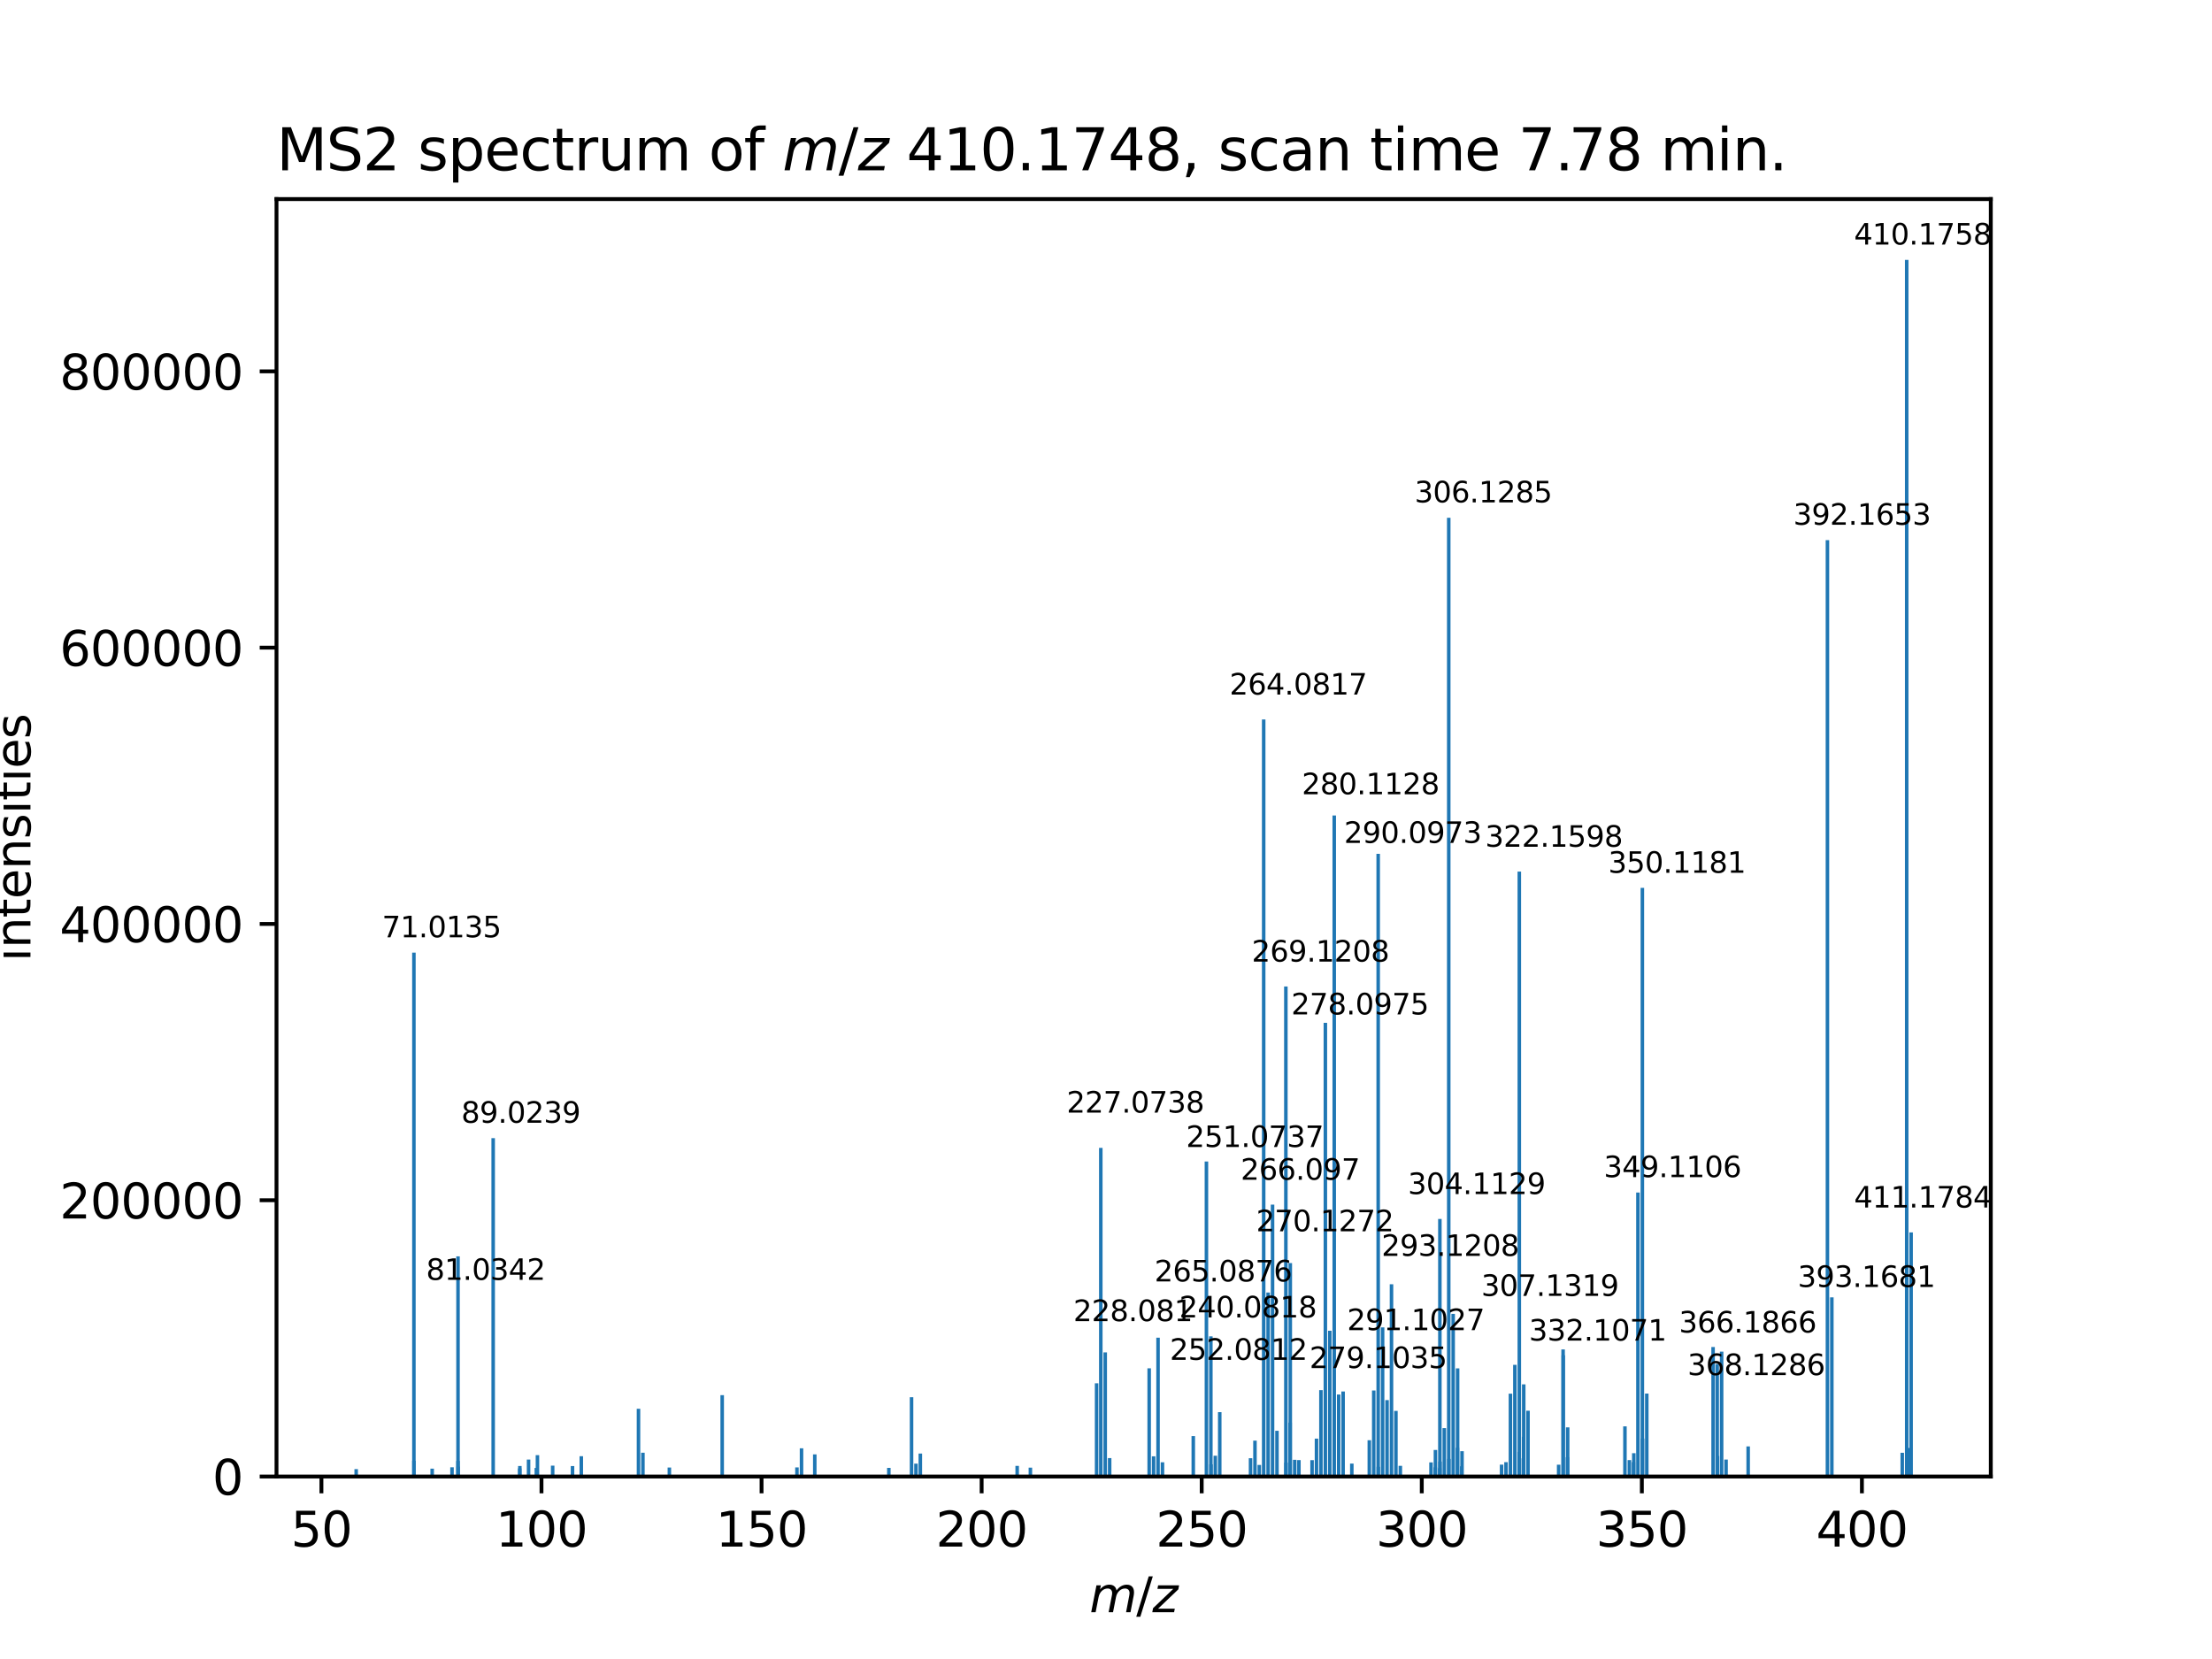 <?xml version="1.0" encoding="utf-8" standalone="no"?>
<!DOCTYPE svg PUBLIC "-//W3C//DTD SVG 1.1//EN"
  "http://www.w3.org/Graphics/SVG/1.1/DTD/svg11.dtd">
<svg xmlns:xlink="http://www.w3.org/1999/xlink" width="460.8pt" height="345.6pt" viewBox="0 0 460.8 345.6" xmlns="http://www.w3.org/2000/svg" version="1.1">
 <defs>
  <style type="text/css">*{stroke-linejoin: round; stroke-linecap: butt}</style>
 </defs>
 <g id="figure_1">
  <g id="patch_1">
   <path d="M 0 345.6 
L 460.8 345.6 
L 460.8 0 
L 0 0 
z
" style="fill: #ffffff"/>
  </g>
  <g id="axes_1">
   <g id="patch_2">
    <path d="M 57.6 307.584 
L 414.72 307.584 
L 414.72 41.472 
L 57.6 41.472 
z
" style="fill: #ffffff"/>
   </g>
   <g id="patch_3">
    <path d="M 73.833 307.584 
L 74.566 307.584 
L 74.566 306.04 
L 73.833 306.04 
z
" clip-path="url(#pa649a10c88)" style="fill: #1f77b4"/>
   </g>
   <g id="patch_4">
    <path d="M 85.858 307.584 
L 86.591 307.584 
L 86.591 198.455 
L 85.858 198.455 
z
" clip-path="url(#pa649a10c88)" style="fill: #1f77b4"/>
   </g>
   <g id="patch_5">
    <path d="M 85.861 307.584 
L 86.595 307.584 
L 86.595 304.307 
L 85.861 304.307 
z
" clip-path="url(#pa649a10c88)" style="fill: #1f77b4"/>
   </g>
   <g id="patch_6">
    <path d="M 89.664 307.584 
L 90.398 307.584 
L 90.398 305.952 
L 89.664 305.952 
z
" clip-path="url(#pa649a10c88)" style="fill: #1f77b4"/>
   </g>
   <g id="patch_7">
    <path d="M 93.796 307.584 
L 94.53 307.584 
L 94.53 305.659 
L 93.796 305.659 
z
" clip-path="url(#pa649a10c88)" style="fill: #1f77b4"/>
   </g>
   <g id="patch_8">
    <path d="M 95.042 307.584 
L 95.775 307.584 
L 95.775 304.355 
L 95.042 304.355 
z
" clip-path="url(#pa649a10c88)" style="fill: #1f77b4"/>
   </g>
   <g id="patch_9">
    <path d="M 95.046 307.584 
L 95.779 307.584 
L 95.779 261.723 
L 95.046 261.723 
z
" clip-path="url(#pa649a10c88)" style="fill: #1f77b4"/>
   </g>
   <g id="patch_10">
    <path d="M 95.079 307.584 
L 95.812 307.584 
L 95.812 305.532 
L 95.079 305.532 
z
" clip-path="url(#pa649a10c88)" style="fill: #1f77b4"/>
   </g>
   <g id="patch_11">
    <path d="M 102.371 307.584 
L 103.105 307.584 
L 103.105 237.095 
L 102.371 237.095 
z
" clip-path="url(#pa649a10c88)" style="fill: #1f77b4"/>
   </g>
   <g id="patch_12">
    <path d="M 107.896 307.584 
L 108.63 307.584 
L 108.63 305.896 
L 107.896 305.896 
z
" clip-path="url(#pa649a10c88)" style="fill: #1f77b4"/>
   </g>
   <g id="patch_13">
    <path d="M 107.93 307.584 
L 108.663 307.584 
L 108.663 305.388 
L 107.93 305.388 
z
" clip-path="url(#pa649a10c88)" style="fill: #1f77b4"/>
   </g>
   <g id="patch_14">
    <path d="M 109.745 307.584 
L 110.478 307.584 
L 110.478 304.059 
L 109.745 304.059 
z
" clip-path="url(#pa649a10c88)" style="fill: #1f77b4"/>
   </g>
   <g id="patch_15">
    <path d="M 111.359 307.584 
L 112.093 307.584 
L 112.093 305.798 
L 111.359 305.798 
z
" clip-path="url(#pa649a10c88)" style="fill: #1f77b4"/>
   </g>
   <g id="patch_16">
    <path d="M 111.593 307.584 
L 112.326 307.584 
L 112.326 303.132 
L 111.593 303.132 
z
" clip-path="url(#pa649a10c88)" style="fill: #1f77b4"/>
   </g>
   <g id="patch_17">
    <path d="M 114.766 307.584 
L 115.5 307.584 
L 115.5 305.325 
L 114.766 305.325 
z
" clip-path="url(#pa649a10c88)" style="fill: #1f77b4"/>
   </g>
   <g id="patch_18">
    <path d="M 118.899 307.584 
L 119.632 307.584 
L 119.632 305.4 
L 118.899 305.4 
z
" clip-path="url(#pa649a10c88)" style="fill: #1f77b4"/>
   </g>
   <g id="patch_19">
    <path d="M 120.728 307.584 
L 121.462 307.584 
L 121.462 303.36 
L 120.728 303.36 
z
" clip-path="url(#pa649a10c88)" style="fill: #1f77b4"/>
   </g>
   <g id="patch_20">
    <path d="M 132.644 307.584 
L 133.377 307.584 
L 133.377 293.478 
L 132.644 293.478 
z
" clip-path="url(#pa649a10c88)" style="fill: #1f77b4"/>
   </g>
   <g id="patch_21">
    <path d="M 133.564 307.584 
L 134.298 307.584 
L 134.298 302.625 
L 133.564 302.625 
z
" clip-path="url(#pa649a10c88)" style="fill: #1f77b4"/>
   </g>
   <g id="patch_22">
    <path d="M 139.076 307.584 
L 139.809 307.584 
L 139.809 305.719 
L 139.076 305.719 
z
" clip-path="url(#pa649a10c88)" style="fill: #1f77b4"/>
   </g>
   <g id="patch_23">
    <path d="M 150.078 307.584 
L 150.812 307.584 
L 150.812 290.641 
L 150.078 290.641 
z
" clip-path="url(#pa649a10c88)" style="fill: #1f77b4"/>
   </g>
   <g id="patch_24">
    <path d="M 165.653 307.584 
L 166.386 307.584 
L 166.386 305.689 
L 165.653 305.689 
z
" clip-path="url(#pa649a10c88)" style="fill: #1f77b4"/>
   </g>
   <g id="patch_25">
    <path d="M 166.606 307.584 
L 167.339 307.584 
L 167.339 301.707 
L 166.606 301.707 
z
" clip-path="url(#pa649a10c88)" style="fill: #1f77b4"/>
   </g>
   <g id="patch_26">
    <path d="M 169.367 307.584 
L 170.1 307.584 
L 170.1 302.974 
L 169.367 302.974 
z
" clip-path="url(#pa649a10c88)" style="fill: #1f77b4"/>
   </g>
   <g id="patch_27">
    <path d="M 184.795 307.584 
L 185.528 307.584 
L 185.528 305.785 
L 184.795 305.785 
z
" clip-path="url(#pa649a10c88)" style="fill: #1f77b4"/>
   </g>
   <g id="patch_28">
    <path d="M 189.524 307.584 
L 190.258 307.584 
L 190.258 291.061 
L 189.524 291.061 
z
" clip-path="url(#pa649a10c88)" style="fill: #1f77b4"/>
   </g>
   <g id="patch_29">
    <path d="M 190.444 307.584 
L 191.177 307.584 
L 191.177 304.898 
L 190.444 304.898 
z
" clip-path="url(#pa649a10c88)" style="fill: #1f77b4"/>
   </g>
   <g id="patch_30">
    <path d="M 191.354 307.584 
L 192.088 307.584 
L 192.088 302.795 
L 191.354 302.795 
z
" clip-path="url(#pa649a10c88)" style="fill: #1f77b4"/>
   </g>
   <g id="patch_31">
    <path d="M 211.529 307.584 
L 212.262 307.584 
L 212.262 305.368 
L 211.529 305.368 
z
" clip-path="url(#pa649a10c88)" style="fill: #1f77b4"/>
   </g>
   <g id="patch_32">
    <path d="M 214.283 307.584 
L 215.016 307.584 
L 215.016 305.732 
L 214.283 305.732 
z
" clip-path="url(#pa649a10c88)" style="fill: #1f77b4"/>
   </g>
   <g id="patch_33">
    <path d="M 228.076 307.584 
L 228.81 307.584 
L 228.81 288.163 
L 228.076 288.163 
z
" clip-path="url(#pa649a10c88)" style="fill: #1f77b4"/>
   </g>
   <g id="patch_34">
    <path d="M 228.949 307.584 
L 229.682 307.584 
L 229.682 239.119 
L 228.949 239.119 
z
" clip-path="url(#pa649a10c88)" style="fill: #1f77b4"/>
   </g>
   <g id="patch_35">
    <path d="M 229.872 307.584 
L 230.606 307.584 
L 230.606 281.726 
L 229.872 281.726 
z
" clip-path="url(#pa649a10c88)" style="fill: #1f77b4"/>
   </g>
   <g id="patch_36">
    <path d="M 230.793 307.584 
L 231.527 307.584 
L 231.527 303.748 
L 230.793 303.748 
z
" clip-path="url(#pa649a10c88)" style="fill: #1f77b4"/>
   </g>
   <g id="patch_37">
    <path d="M 239.028 307.584 
L 239.761 307.584 
L 239.761 285.049 
L 239.028 285.049 
z
" clip-path="url(#pa649a10c88)" style="fill: #1f77b4"/>
   </g>
   <g id="patch_38">
    <path d="M 239.95 307.584 
L 240.683 307.584 
L 240.683 303.377 
L 239.95 303.377 
z
" clip-path="url(#pa649a10c88)" style="fill: #1f77b4"/>
   </g>
   <g id="patch_39">
    <path d="M 240.876 307.584 
L 241.609 307.584 
L 241.609 278.663 
L 240.876 278.663 
z
" clip-path="url(#pa649a10c88)" style="fill: #1f77b4"/>
   </g>
   <g id="patch_40">
    <path d="M 241.796 307.584 
L 242.529 307.584 
L 242.529 304.616 
L 241.796 304.616 
z
" clip-path="url(#pa649a10c88)" style="fill: #1f77b4"/>
   </g>
   <g id="patch_41">
    <path d="M 248.216 307.584 
L 248.949 307.584 
L 248.949 299.168 
L 248.216 299.168 
z
" clip-path="url(#pa649a10c88)" style="fill: #1f77b4"/>
   </g>
   <g id="patch_42">
    <path d="M 250.954 307.584 
L 251.688 307.584 
L 251.688 241.958 
L 250.954 241.958 
z
" clip-path="url(#pa649a10c88)" style="fill: #1f77b4"/>
   </g>
   <g id="patch_43">
    <path d="M 251.878 307.584 
L 252.612 307.584 
L 252.612 278.38 
L 251.878 278.38 
z
" clip-path="url(#pa649a10c88)" style="fill: #1f77b4"/>
   </g>
   <g id="patch_44">
    <path d="M 251.913 307.584 
L 252.646 307.584 
L 252.646 305.051 
L 251.913 305.051 
z
" clip-path="url(#pa649a10c88)" style="fill: #1f77b4"/>
   </g>
   <g id="patch_45">
    <path d="M 252.8 307.584 
L 253.533 307.584 
L 253.533 303.257 
L 252.8 303.257 
z
" clip-path="url(#pa649a10c88)" style="fill: #1f77b4"/>
   </g>
   <g id="patch_46">
    <path d="M 253.729 307.584 
L 254.463 307.584 
L 254.463 294.172 
L 253.729 294.172 
z
" clip-path="url(#pa649a10c88)" style="fill: #1f77b4"/>
   </g>
   <g id="patch_47">
    <path d="M 260.143 307.584 
L 260.876 307.584 
L 260.876 303.769 
L 260.143 303.769 
z
" clip-path="url(#pa649a10c88)" style="fill: #1f77b4"/>
   </g>
   <g id="patch_48">
    <path d="M 261.066 307.584 
L 261.8 307.584 
L 261.8 300.112 
L 261.066 300.112 
z
" clip-path="url(#pa649a10c88)" style="fill: #1f77b4"/>
   </g>
   <g id="patch_49">
    <path d="M 261.969 307.584 
L 262.702 307.584 
L 262.702 305.169 
L 261.969 305.169 
z
" clip-path="url(#pa649a10c88)" style="fill: #1f77b4"/>
   </g>
   <g id="patch_50">
    <path d="M 262.881 307.584 
L 263.615 307.584 
L 263.615 149.873 
L 262.881 149.873 
z
" clip-path="url(#pa649a10c88)" style="fill: #1f77b4"/>
   </g>
   <g id="patch_51">
    <path d="M 263.804 307.584 
L 264.537 307.584 
L 264.537 269.251 
L 263.804 269.251 
z
" clip-path="url(#pa649a10c88)" style="fill: #1f77b4"/>
   </g>
   <g id="patch_52">
    <path d="M 264.729 307.584 
L 265.463 307.584 
L 265.463 250.947 
L 264.729 250.947 
z
" clip-path="url(#pa649a10c88)" style="fill: #1f77b4"/>
   </g>
   <g id="patch_53">
    <path d="M 265.651 307.584 
L 266.385 307.584 
L 266.385 298.055 
L 265.651 298.055 
z
" clip-path="url(#pa649a10c88)" style="fill: #1f77b4"/>
   </g>
   <g id="patch_54">
    <path d="M 267.502 307.584 
L 268.235 307.584 
L 268.235 205.5 
L 267.502 205.5 
z
" clip-path="url(#pa649a10c88)" style="fill: #1f77b4"/>
   </g>
   <g id="patch_55">
    <path d="M 267.529 307.584 
L 268.263 307.584 
L 268.263 304.682 
L 267.529 304.682 
z
" clip-path="url(#pa649a10c88)" style="fill: #1f77b4"/>
   </g>
   <g id="patch_56">
    <path d="M 268.392 307.584 
L 269.125 307.584 
L 269.125 296.357 
L 268.392 296.357 
z
" clip-path="url(#pa649a10c88)" style="fill: #1f77b4"/>
   </g>
   <g id="patch_57">
    <path d="M 268.424 307.584 
L 269.158 307.584 
L 269.158 263.123 
L 268.424 263.123 
z
" clip-path="url(#pa649a10c88)" style="fill: #1f77b4"/>
   </g>
   <g id="patch_58">
    <path d="M 269.346 307.584 
L 270.079 307.584 
L 270.079 304.108 
L 269.346 304.108 
z
" clip-path="url(#pa649a10c88)" style="fill: #1f77b4"/>
   </g>
   <g id="patch_59">
    <path d="M 270.221 307.584 
L 270.954 307.584 
L 270.954 304.16 
L 270.221 304.16 
z
" clip-path="url(#pa649a10c88)" style="fill: #1f77b4"/>
   </g>
   <g id="patch_60">
    <path d="M 272.962 307.584 
L 273.695 307.584 
L 273.695 304.175 
L 272.962 304.175 
z
" clip-path="url(#pa649a10c88)" style="fill: #1f77b4"/>
   </g>
   <g id="patch_61">
    <path d="M 273.884 307.584 
L 274.617 307.584 
L 274.617 299.686 
L 273.884 299.686 
z
" clip-path="url(#pa649a10c88)" style="fill: #1f77b4"/>
   </g>
   <g id="patch_62">
    <path d="M 274.808 307.584 
L 275.541 307.584 
L 275.541 289.597 
L 274.808 289.597 
z
" clip-path="url(#pa649a10c88)" style="fill: #1f77b4"/>
   </g>
   <g id="patch_63">
    <path d="M 275.732 307.584 
L 276.466 307.584 
L 276.466 213.076 
L 275.732 213.076 
z
" clip-path="url(#pa649a10c88)" style="fill: #1f77b4"/>
   </g>
   <g id="patch_64">
    <path d="M 276.655 307.584 
L 277.388 307.584 
L 277.388 277.218 
L 276.655 277.218 
z
" clip-path="url(#pa649a10c88)" style="fill: #1f77b4"/>
   </g>
   <g id="patch_65">
    <path d="M 277.58 307.584 
L 278.314 307.584 
L 278.314 169.879 
L 277.58 169.879 
z
" clip-path="url(#pa649a10c88)" style="fill: #1f77b4"/>
   </g>
   <g id="patch_66">
    <path d="M 278.5 307.584 
L 279.234 307.584 
L 279.234 290.504 
L 278.5 290.504 
z
" clip-path="url(#pa649a10c88)" style="fill: #1f77b4"/>
   </g>
   <g id="patch_67">
    <path d="M 279.429 307.584 
L 280.162 307.584 
L 280.162 289.875 
L 279.429 289.875 
z
" clip-path="url(#pa649a10c88)" style="fill: #1f77b4"/>
   </g>
   <g id="patch_68">
    <path d="M 281.242 307.584 
L 281.976 307.584 
L 281.976 304.893 
L 281.242 304.893 
z
" clip-path="url(#pa649a10c88)" style="fill: #1f77b4"/>
   </g>
   <g id="patch_69">
    <path d="M 284.887 307.584 
L 285.62 307.584 
L 285.62 300.028 
L 284.887 300.028 
z
" clip-path="url(#pa649a10c88)" style="fill: #1f77b4"/>
   </g>
   <g id="patch_70">
    <path d="M 285.811 307.584 
L 286.544 307.584 
L 286.544 289.666 
L 285.811 289.666 
z
" clip-path="url(#pa649a10c88)" style="fill: #1f77b4"/>
   </g>
   <g id="patch_71">
    <path d="M 286.735 307.584 
L 287.468 307.584 
L 287.468 177.863 
L 286.735 177.863 
z
" clip-path="url(#pa649a10c88)" style="fill: #1f77b4"/>
   </g>
   <g id="patch_72">
    <path d="M 286.759 307.584 
L 287.492 307.584 
L 287.492 305.569 
L 286.759 305.569 
z
" clip-path="url(#pa649a10c88)" style="fill: #1f77b4"/>
   </g>
   <g id="patch_73">
    <path d="M 287.657 307.584 
L 288.39 307.584 
L 288.39 276.514 
L 287.657 276.514 
z
" clip-path="url(#pa649a10c88)" style="fill: #1f77b4"/>
   </g>
   <g id="patch_74">
    <path d="M 288.582 307.584 
L 289.316 307.584 
L 289.316 291.662 
L 288.582 291.662 
z
" clip-path="url(#pa649a10c88)" style="fill: #1f77b4"/>
   </g>
   <g id="patch_75">
    <path d="M 289.507 307.584 
L 290.241 307.584 
L 290.241 267.528 
L 289.507 267.528 
z
" clip-path="url(#pa649a10c88)" style="fill: #1f77b4"/>
   </g>
   <g id="patch_76">
    <path d="M 290.429 307.584 
L 291.163 307.584 
L 291.163 293.923 
L 290.429 293.923 
z
" clip-path="url(#pa649a10c88)" style="fill: #1f77b4"/>
   </g>
   <g id="patch_77">
    <path d="M 291.349 307.584 
L 292.083 307.584 
L 292.083 305.363 
L 291.349 305.363 
z
" clip-path="url(#pa649a10c88)" style="fill: #1f77b4"/>
   </g>
   <g id="patch_78">
    <path d="M 297.737 307.584 
L 298.47 307.584 
L 298.47 304.639 
L 297.737 304.639 
z
" clip-path="url(#pa649a10c88)" style="fill: #1f77b4"/>
   </g>
   <g id="patch_79">
    <path d="M 298.631 307.584 
L 299.364 307.584 
L 299.364 305.662 
L 298.631 305.662 
z
" clip-path="url(#pa649a10c88)" style="fill: #1f77b4"/>
   </g>
   <g id="patch_80">
    <path d="M 298.662 307.584 
L 299.396 307.584 
L 299.396 302.046 
L 298.662 302.046 
z
" clip-path="url(#pa649a10c88)" style="fill: #1f77b4"/>
   </g>
   <g id="patch_81">
    <path d="M 299.559 307.584 
L 300.293 307.584 
L 300.293 305.866 
L 299.559 305.866 
z
" clip-path="url(#pa649a10c88)" style="fill: #1f77b4"/>
   </g>
   <g id="patch_82">
    <path d="M 299.586 307.584 
L 300.319 307.584 
L 300.319 253.928 
L 299.586 253.928 
z
" clip-path="url(#pa649a10c88)" style="fill: #1f77b4"/>
   </g>
   <g id="patch_83">
    <path d="M 299.618 307.584 
L 300.351 307.584 
L 300.351 304.471 
L 299.618 304.471 
z
" clip-path="url(#pa649a10c88)" style="fill: #1f77b4"/>
   </g>
   <g id="patch_84">
    <path d="M 300.507 307.584 
L 301.241 307.584 
L 301.241 297.503 
L 300.507 297.503 
z
" clip-path="url(#pa649a10c88)" style="fill: #1f77b4"/>
   </g>
   <g id="patch_85">
    <path d="M 301.434 307.584 
L 302.167 307.584 
L 302.167 107.858 
L 301.434 107.858 
z
" clip-path="url(#pa649a10c88)" style="fill: #1f77b4"/>
   </g>
   <g id="patch_86">
    <path d="M 301.468 307.584 
L 302.202 307.584 
L 302.202 303.918 
L 301.468 303.918 
z
" clip-path="url(#pa649a10c88)" style="fill: #1f77b4"/>
   </g>
   <g id="patch_87">
    <path d="M 302.354 307.584 
L 303.087 307.584 
L 303.087 273.705 
L 302.354 273.705 
z
" clip-path="url(#pa649a10c88)" style="fill: #1f77b4"/>
   </g>
   <g id="patch_88">
    <path d="M 303.249 307.584 
L 303.982 307.584 
L 303.982 301.601 
L 303.249 301.601 
z
" clip-path="url(#pa649a10c88)" style="fill: #1f77b4"/>
   </g>
   <g id="patch_89">
    <path d="M 303.282 307.584 
L 304.015 307.584 
L 304.015 285.059 
L 303.282 285.059 
z
" clip-path="url(#pa649a10c88)" style="fill: #1f77b4"/>
   </g>
   <g id="patch_90">
    <path d="M 304.138 307.584 
L 304.872 307.584 
L 304.872 305.451 
L 304.138 305.451 
z
" clip-path="url(#pa649a10c88)" style="fill: #1f77b4"/>
   </g>
   <g id="patch_91">
    <path d="M 304.2 307.584 
L 304.934 307.584 
L 304.934 302.307 
L 304.2 302.307 
z
" clip-path="url(#pa649a10c88)" style="fill: #1f77b4"/>
   </g>
   <g id="patch_92">
    <path d="M 312.438 307.584 
L 313.172 307.584 
L 313.172 305.111 
L 312.438 305.111 
z
" clip-path="url(#pa649a10c88)" style="fill: #1f77b4"/>
   </g>
   <g id="patch_93">
    <path d="M 313.36 307.584 
L 314.093 307.584 
L 314.093 304.594 
L 313.36 304.594 
z
" clip-path="url(#pa649a10c88)" style="fill: #1f77b4"/>
   </g>
   <g id="patch_94">
    <path d="M 314.284 307.584 
L 315.018 307.584 
L 315.018 290.332 
L 314.284 290.332 
z
" clip-path="url(#pa649a10c88)" style="fill: #1f77b4"/>
   </g>
   <g id="patch_95">
    <path d="M 315.208 307.584 
L 315.942 307.584 
L 315.942 284.318 
L 315.208 284.318 
z
" clip-path="url(#pa649a10c88)" style="fill: #1f77b4"/>
   </g>
   <g id="patch_96">
    <path d="M 316.098 307.584 
L 316.831 307.584 
L 316.831 302.458 
L 316.098 302.458 
z
" clip-path="url(#pa649a10c88)" style="fill: #1f77b4"/>
   </g>
   <g id="patch_97">
    <path d="M 316.133 307.584 
L 316.866 307.584 
L 316.866 181.573 
L 316.133 181.573 
z
" clip-path="url(#pa649a10c88)" style="fill: #1f77b4"/>
   </g>
   <g id="patch_98">
    <path d="M 316.169 307.584 
L 316.903 307.584 
L 316.903 303.8 
L 316.169 303.8 
z
" clip-path="url(#pa649a10c88)" style="fill: #1f77b4"/>
   </g>
   <g id="patch_99">
    <path d="M 317.022 307.584 
L 317.756 307.584 
L 317.756 299.31 
L 317.022 299.31 
z
" clip-path="url(#pa649a10c88)" style="fill: #1f77b4"/>
   </g>
   <g id="patch_100">
    <path d="M 317.053 307.584 
L 317.787 307.584 
L 317.787 288.386 
L 317.053 288.386 
z
" clip-path="url(#pa649a10c88)" style="fill: #1f77b4"/>
   </g>
   <g id="patch_101">
    <path d="M 317.948 307.584 
L 318.681 307.584 
L 318.681 293.882 
L 317.948 293.882 
z
" clip-path="url(#pa649a10c88)" style="fill: #1f77b4"/>
   </g>
   <g id="patch_102">
    <path d="M 324.328 307.584 
L 325.061 307.584 
L 325.061 305.128 
L 324.328 305.128 
z
" clip-path="url(#pa649a10c88)" style="fill: #1f77b4"/>
   </g>
   <g id="patch_103">
    <path d="M 325.254 307.584 
L 325.987 307.584 
L 325.987 281.11 
L 325.254 281.11 
z
" clip-path="url(#pa649a10c88)" style="fill: #1f77b4"/>
   </g>
   <g id="patch_104">
    <path d="M 325.288 307.584 
L 326.021 307.584 
L 326.021 282.317 
L 325.288 282.317 
z
" clip-path="url(#pa649a10c88)" style="fill: #1f77b4"/>
   </g>
   <g id="patch_105">
    <path d="M 326.176 307.584 
L 326.909 307.584 
L 326.909 303.567 
L 326.176 303.567 
z
" clip-path="url(#pa649a10c88)" style="fill: #1f77b4"/>
   </g>
   <g id="patch_106">
    <path d="M 326.21 307.584 
L 326.944 307.584 
L 326.944 297.349 
L 326.21 297.349 
z
" clip-path="url(#pa649a10c88)" style="fill: #1f77b4"/>
   </g>
   <g id="patch_107">
    <path d="M 338.138 307.584 
L 338.871 307.584 
L 338.871 297.134 
L 338.138 297.134 
z
" clip-path="url(#pa649a10c88)" style="fill: #1f77b4"/>
   </g>
   <g id="patch_108">
    <path d="M 339.06 307.584 
L 339.793 307.584 
L 339.793 304.163 
L 339.06 304.163 
z
" clip-path="url(#pa649a10c88)" style="fill: #1f77b4"/>
   </g>
   <g id="patch_109">
    <path d="M 339.922 307.584 
L 340.655 307.584 
L 340.655 304.599 
L 339.922 304.599 
z
" clip-path="url(#pa649a10c88)" style="fill: #1f77b4"/>
   </g>
   <g id="patch_110">
    <path d="M 339.986 307.584 
L 340.719 307.584 
L 340.719 302.733 
L 339.986 302.733 
z
" clip-path="url(#pa649a10c88)" style="fill: #1f77b4"/>
   </g>
   <g id="patch_111">
    <path d="M 340.844 307.584 
L 341.577 307.584 
L 341.577 248.427 
L 340.844 248.427 
z
" clip-path="url(#pa649a10c88)" style="fill: #1f77b4"/>
   </g>
   <g id="patch_112">
    <path d="M 341.768 307.584 
L 342.501 307.584 
L 342.501 184.953 
L 341.768 184.953 
z
" clip-path="url(#pa649a10c88)" style="fill: #1f77b4"/>
   </g>
   <g id="patch_113">
    <path d="M 341.801 307.584 
L 342.535 307.584 
L 342.535 299.674 
L 341.801 299.674 
z
" clip-path="url(#pa649a10c88)" style="fill: #1f77b4"/>
   </g>
   <g id="patch_114">
    <path d="M 342.688 307.584 
L 343.421 307.584 
L 343.421 290.301 
L 342.688 290.301 
z
" clip-path="url(#pa649a10c88)" style="fill: #1f77b4"/>
   </g>
   <g id="patch_115">
    <path d="M 356.501 307.584 
L 357.234 307.584 
L 357.234 280.613 
L 356.501 280.613 
z
" clip-path="url(#pa649a10c88)" style="fill: #1f77b4"/>
   </g>
   <g id="patch_116">
    <path d="M 357.358 307.584 
L 358.092 307.584 
L 358.092 284.154 
L 357.358 284.154 
z
" clip-path="url(#pa649a10c88)" style="fill: #1f77b4"/>
   </g>
   <g id="patch_117">
    <path d="M 357.421 307.584 
L 358.155 307.584 
L 358.155 303.303 
L 357.421 303.303 
z
" clip-path="url(#pa649a10c88)" style="fill: #1f77b4"/>
   </g>
   <g id="patch_118">
    <path d="M 358.281 307.584 
L 359.015 307.584 
L 359.015 281.566 
L 358.281 281.566 
z
" clip-path="url(#pa649a10c88)" style="fill: #1f77b4"/>
   </g>
   <g id="patch_119">
    <path d="M 359.203 307.584 
L 359.937 307.584 
L 359.937 304.055 
L 359.203 304.055 
z
" clip-path="url(#pa649a10c88)" style="fill: #1f77b4"/>
   </g>
   <g id="patch_120">
    <path d="M 363.808 307.584 
L 364.541 307.584 
L 364.541 301.311 
L 363.808 301.311 
z
" clip-path="url(#pa649a10c88)" style="fill: #1f77b4"/>
   </g>
   <g id="patch_121">
    <path d="M 380.321 307.584 
L 381.054 307.584 
L 381.054 112.518 
L 380.321 112.518 
z
" clip-path="url(#pa649a10c88)" style="fill: #1f77b4"/>
   </g>
   <g id="patch_122">
    <path d="M 381.24 307.584 
L 381.974 307.584 
L 381.974 270.261 
L 381.24 270.261 
z
" clip-path="url(#pa649a10c88)" style="fill: #1f77b4"/>
   </g>
   <g id="patch_123">
    <path d="M 395.908 307.584 
L 396.642 307.584 
L 396.642 302.647 
L 395.908 302.647 
z
" clip-path="url(#pa649a10c88)" style="fill: #1f77b4"/>
   </g>
   <g id="patch_124">
    <path d="M 396.834 307.584 
L 397.568 307.584 
L 397.568 54.144 
L 396.834 54.144 
z
" clip-path="url(#pa649a10c88)" style="fill: #1f77b4"/>
   </g>
   <g id="patch_125">
    <path d="M 397.071 307.584 
L 397.805 307.584 
L 397.805 301.631 
L 397.071 301.631 
z
" clip-path="url(#pa649a10c88)" style="fill: #1f77b4"/>
   </g>
   <g id="patch_126">
    <path d="M 397.754 307.584 
L 398.487 307.584 
L 398.487 256.731 
L 397.754 256.731 
z
" clip-path="url(#pa649a10c88)" style="fill: #1f77b4"/>
   </g>
   <g id="matplotlib.axis_1">
    <g id="xtick_1">
     <g id="line2d_1">
      <defs>
       <path id="mb7fcbbdd9d" d="M 0 0 
L 0 3.5 
" style="stroke: #000000; stroke-width: 0.8"/>
      </defs>
      <g>
       <use xlink:href="#mb7fcbbdd9d" x="66.957" y="307.584" style="stroke: #000000; stroke-width: 0.8"/>
      </g>
     </g>
     <g id="text_1">
      <!-- 50 -->
      <g transform="translate(60.595 322.182) scale(0.1 -0.1)">
       <defs>
        <path id="DejaVuSans-35" d="M 691 4666 
L 3169 4666 
L 3169 4134 
L 1269 4134 
L 1269 2991 
Q 1406 3038 1543 3061 
Q 1681 3084 1819 3084 
Q 2600 3084 3056 2656 
Q 3513 2228 3513 1497 
Q 3513 744 3044 326 
Q 2575 -91 1722 -91 
Q 1428 -91 1123 -41 
Q 819 9 494 109 
L 494 744 
Q 775 591 1075 516 
Q 1375 441 1709 441 
Q 2250 441 2565 725 
Q 2881 1009 2881 1497 
Q 2881 1984 2565 2268 
Q 2250 2553 1709 2553 
Q 1456 2553 1204 2497 
Q 953 2441 691 2322 
L 691 4666 
z
" transform="scale(0.016)"/>
        <path id="DejaVuSans-30" d="M 2034 4250 
Q 1547 4250 1301 3770 
Q 1056 3291 1056 2328 
Q 1056 1369 1301 889 
Q 1547 409 2034 409 
Q 2525 409 2770 889 
Q 3016 1369 3016 2328 
Q 3016 3291 2770 3770 
Q 2525 4250 2034 4250 
z
M 2034 4750 
Q 2819 4750 3233 4129 
Q 3647 3509 3647 2328 
Q 3647 1150 3233 529 
Q 2819 -91 2034 -91 
Q 1250 -91 836 529 
Q 422 1150 422 2328 
Q 422 3509 836 4129 
Q 1250 4750 2034 4750 
z
" transform="scale(0.016)"/>
       </defs>
       <use xlink:href="#DejaVuSans-35"/>
       <use xlink:href="#DejaVuSans-30" x="63.623"/>
      </g>
     </g>
    </g>
    <g id="xtick_2">
     <g id="line2d_2">
      <g>
       <use xlink:href="#mb7fcbbdd9d" x="112.802" y="307.584" style="stroke: #000000; stroke-width: 0.8"/>
      </g>
     </g>
     <g id="text_2">
      <!-- 100 -->
      <g transform="translate(103.258 322.182) scale(0.1 -0.1)">
       <defs>
        <path id="DejaVuSans-31" d="M 794 531 
L 1825 531 
L 1825 4091 
L 703 3866 
L 703 4441 
L 1819 4666 
L 2450 4666 
L 2450 531 
L 3481 531 
L 3481 0 
L 794 0 
L 794 531 
z
" transform="scale(0.016)"/>
       </defs>
       <use xlink:href="#DejaVuSans-31"/>
       <use xlink:href="#DejaVuSans-30" x="63.623"/>
       <use xlink:href="#DejaVuSans-30" x="127.246"/>
      </g>
     </g>
    </g>
    <g id="xtick_3">
     <g id="line2d_3">
      <g>
       <use xlink:href="#mb7fcbbdd9d" x="158.647" y="307.584" style="stroke: #000000; stroke-width: 0.8"/>
      </g>
     </g>
     <g id="text_3">
      <!-- 150 -->
      <g transform="translate(149.103 322.182) scale(0.1 -0.1)">
       <use xlink:href="#DejaVuSans-31"/>
       <use xlink:href="#DejaVuSans-35" x="63.623"/>
       <use xlink:href="#DejaVuSans-30" x="127.246"/>
      </g>
     </g>
    </g>
    <g id="xtick_4">
     <g id="line2d_4">
      <g>
       <use xlink:href="#mb7fcbbdd9d" x="204.492" y="307.584" style="stroke: #000000; stroke-width: 0.8"/>
      </g>
     </g>
     <g id="text_4">
      <!-- 200 -->
      <g transform="translate(194.948 322.182) scale(0.1 -0.1)">
       <defs>
        <path id="DejaVuSans-32" d="M 1228 531 
L 3431 531 
L 3431 0 
L 469 0 
L 469 531 
Q 828 903 1448 1529 
Q 2069 2156 2228 2338 
Q 2531 2678 2651 2914 
Q 2772 3150 2772 3378 
Q 2772 3750 2511 3984 
Q 2250 4219 1831 4219 
Q 1534 4219 1204 4116 
Q 875 4013 500 3803 
L 500 4441 
Q 881 4594 1212 4672 
Q 1544 4750 1819 4750 
Q 2544 4750 2975 4387 
Q 3406 4025 3406 3419 
Q 3406 3131 3298 2873 
Q 3191 2616 2906 2266 
Q 2828 2175 2409 1742 
Q 1991 1309 1228 531 
z
" transform="scale(0.016)"/>
       </defs>
       <use xlink:href="#DejaVuSans-32"/>
       <use xlink:href="#DejaVuSans-30" x="63.623"/>
       <use xlink:href="#DejaVuSans-30" x="127.246"/>
      </g>
     </g>
    </g>
    <g id="xtick_5">
     <g id="line2d_5">
      <g>
       <use xlink:href="#mb7fcbbdd9d" x="250.337" y="307.584" style="stroke: #000000; stroke-width: 0.8"/>
      </g>
     </g>
     <g id="text_5">
      <!-- 250 -->
      <g transform="translate(240.793 322.182) scale(0.1 -0.1)">
       <use xlink:href="#DejaVuSans-32"/>
       <use xlink:href="#DejaVuSans-35" x="63.623"/>
       <use xlink:href="#DejaVuSans-30" x="127.246"/>
      </g>
     </g>
    </g>
    <g id="xtick_6">
     <g id="line2d_6">
      <g>
       <use xlink:href="#mb7fcbbdd9d" x="296.181" y="307.584" style="stroke: #000000; stroke-width: 0.8"/>
      </g>
     </g>
     <g id="text_6">
      <!-- 300 -->
      <g transform="translate(286.638 322.182) scale(0.1 -0.1)">
       <defs>
        <path id="DejaVuSans-33" d="M 2597 2516 
Q 3050 2419 3304 2112 
Q 3559 1806 3559 1356 
Q 3559 666 3084 287 
Q 2609 -91 1734 -91 
Q 1441 -91 1130 -33 
Q 819 25 488 141 
L 488 750 
Q 750 597 1062 519 
Q 1375 441 1716 441 
Q 2309 441 2620 675 
Q 2931 909 2931 1356 
Q 2931 1769 2642 2001 
Q 2353 2234 1838 2234 
L 1294 2234 
L 1294 2753 
L 1863 2753 
Q 2328 2753 2575 2939 
Q 2822 3125 2822 3475 
Q 2822 3834 2567 4026 
Q 2313 4219 1838 4219 
Q 1578 4219 1281 4162 
Q 984 4106 628 3988 
L 628 4550 
Q 988 4650 1302 4700 
Q 1616 4750 1894 4750 
Q 2613 4750 3031 4423 
Q 3450 4097 3450 3541 
Q 3450 3153 3228 2886 
Q 3006 2619 2597 2516 
z
" transform="scale(0.016)"/>
       </defs>
       <use xlink:href="#DejaVuSans-33"/>
       <use xlink:href="#DejaVuSans-30" x="63.623"/>
       <use xlink:href="#DejaVuSans-30" x="127.246"/>
      </g>
     </g>
    </g>
    <g id="xtick_7">
     <g id="line2d_7">
      <g>
       <use xlink:href="#mb7fcbbdd9d" x="342.026" y="307.584" style="stroke: #000000; stroke-width: 0.8"/>
      </g>
     </g>
     <g id="text_7">
      <!-- 350 -->
      <g transform="translate(332.482 322.182) scale(0.1 -0.1)">
       <use xlink:href="#DejaVuSans-33"/>
       <use xlink:href="#DejaVuSans-35" x="63.623"/>
       <use xlink:href="#DejaVuSans-30" x="127.246"/>
      </g>
     </g>
    </g>
    <g id="xtick_8">
     <g id="line2d_8">
      <g>
       <use xlink:href="#mb7fcbbdd9d" x="387.871" y="307.584" style="stroke: #000000; stroke-width: 0.8"/>
      </g>
     </g>
     <g id="text_8">
      <!-- 400 -->
      <g transform="translate(378.327 322.182) scale(0.1 -0.1)">
       <defs>
        <path id="DejaVuSans-34" d="M 2419 4116 
L 825 1625 
L 2419 1625 
L 2419 4116 
z
M 2253 4666 
L 3047 4666 
L 3047 1625 
L 3713 1625 
L 3713 1100 
L 3047 1100 
L 3047 0 
L 2419 0 
L 2419 1100 
L 313 1100 
L 313 1709 
L 2253 4666 
z
" transform="scale(0.016)"/>
       </defs>
       <use xlink:href="#DejaVuSans-34"/>
       <use xlink:href="#DejaVuSans-30" x="63.623"/>
       <use xlink:href="#DejaVuSans-30" x="127.246"/>
      </g>
     </g>
    </g>
    <g id="text_9">
     <!-- ${m/z}$ -->
     <g transform="translate(226.96 335.861) scale(0.1 -0.1)">
      <defs>
       <path id="DejaVuSans-Oblique-6d" d="M 5747 2113 
L 5338 0 
L 4763 0 
L 5166 2094 
Q 5191 2228 5203 2325 
Q 5216 2422 5216 2491 
Q 5216 2772 5059 2928 
Q 4903 3084 4622 3084 
Q 4203 3084 3875 2770 
Q 3547 2456 3450 1953 
L 3066 0 
L 2491 0 
L 2900 2094 
Q 2925 2209 2937 2307 
Q 2950 2406 2950 2484 
Q 2950 2769 2794 2926 
Q 2638 3084 2363 3084 
Q 1938 3084 1609 2770 
Q 1281 2456 1184 1953 
L 800 0 
L 225 0 
L 909 3500 
L 1484 3500 
L 1375 2956 
Q 1609 3263 1923 3423 
Q 2238 3584 2597 3584 
Q 2978 3584 3223 3384 
Q 3469 3184 3519 2828 
Q 3781 3197 4126 3390 
Q 4472 3584 4856 3584 
Q 5306 3584 5551 3325 
Q 5797 3066 5797 2591 
Q 5797 2488 5784 2364 
Q 5772 2241 5747 2113 
z
" transform="scale(0.016)"/>
       <path id="DejaVuSans-2f" d="M 1625 4666 
L 2156 4666 
L 531 -594 
L 0 -594 
L 1625 4666 
z
" transform="scale(0.016)"/>
       <path id="DejaVuSans-Oblique-7a" d="M 744 3500 
L 3475 3500 
L 3372 2975 
L 738 459 
L 2913 459 
L 2822 0 
L -19 0 
L 84 525 
L 2719 3041 
L 653 3041 
L 744 3500 
z
" transform="scale(0.016)"/>
      </defs>
      <use xlink:href="#DejaVuSans-Oblique-6d" transform="translate(0 0.094)"/>
      <use xlink:href="#DejaVuSans-2f" transform="translate(97.412 0.094)"/>
      <use xlink:href="#DejaVuSans-Oblique-7a" transform="translate(131.104 0.094)"/>
     </g>
    </g>
   </g>
   <g id="matplotlib.axis_2">
    <g id="ytick_1">
     <g id="line2d_9">
      <defs>
       <path id="m8f77a3f411" d="M 0 0 
L -3.5 0 
" style="stroke: #000000; stroke-width: 0.8"/>
      </defs>
      <g>
       <use xlink:href="#m8f77a3f411" x="57.6" y="307.584" style="stroke: #000000; stroke-width: 0.8"/>
      </g>
     </g>
     <g id="text_10">
      <!-- 0 -->
      <g transform="translate(44.237 311.383) scale(0.1 -0.1)">
       <use xlink:href="#DejaVuSans-30"/>
      </g>
     </g>
    </g>
    <g id="ytick_2">
     <g id="line2d_10">
      <g>
       <use xlink:href="#m8f77a3f411" x="57.6" y="250.028" style="stroke: #000000; stroke-width: 0.8"/>
      </g>
     </g>
     <g id="text_11">
      <!-- 200000 -->
      <g transform="translate(12.425 253.827) scale(0.1 -0.1)">
       <use xlink:href="#DejaVuSans-32"/>
       <use xlink:href="#DejaVuSans-30" x="63.623"/>
       <use xlink:href="#DejaVuSans-30" x="127.246"/>
       <use xlink:href="#DejaVuSans-30" x="190.869"/>
       <use xlink:href="#DejaVuSans-30" x="254.492"/>
       <use xlink:href="#DejaVuSans-30" x="318.115"/>
      </g>
     </g>
    </g>
    <g id="ytick_3">
     <g id="line2d_11">
      <g>
       <use xlink:href="#m8f77a3f411" x="57.6" y="192.472" style="stroke: #000000; stroke-width: 0.8"/>
      </g>
     </g>
     <g id="text_12">
      <!-- 400000 -->
      <g transform="translate(12.425 196.271) scale(0.1 -0.1)">
       <use xlink:href="#DejaVuSans-34"/>
       <use xlink:href="#DejaVuSans-30" x="63.623"/>
       <use xlink:href="#DejaVuSans-30" x="127.246"/>
       <use xlink:href="#DejaVuSans-30" x="190.869"/>
       <use xlink:href="#DejaVuSans-30" x="254.492"/>
       <use xlink:href="#DejaVuSans-30" x="318.115"/>
      </g>
     </g>
    </g>
    <g id="ytick_4">
     <g id="line2d_12">
      <g>
       <use xlink:href="#m8f77a3f411" x="57.6" y="134.916" style="stroke: #000000; stroke-width: 0.8"/>
      </g>
     </g>
     <g id="text_13">
      <!-- 600000 -->
      <g transform="translate(12.425 138.715) scale(0.1 -0.1)">
       <defs>
        <path id="DejaVuSans-36" d="M 2113 2584 
Q 1688 2584 1439 2293 
Q 1191 2003 1191 1497 
Q 1191 994 1439 701 
Q 1688 409 2113 409 
Q 2538 409 2786 701 
Q 3034 994 3034 1497 
Q 3034 2003 2786 2293 
Q 2538 2584 2113 2584 
z
M 3366 4563 
L 3366 3988 
Q 3128 4100 2886 4159 
Q 2644 4219 2406 4219 
Q 1781 4219 1451 3797 
Q 1122 3375 1075 2522 
Q 1259 2794 1537 2939 
Q 1816 3084 2150 3084 
Q 2853 3084 3261 2657 
Q 3669 2231 3669 1497 
Q 3669 778 3244 343 
Q 2819 -91 2113 -91 
Q 1303 -91 875 529 
Q 447 1150 447 2328 
Q 447 3434 972 4092 
Q 1497 4750 2381 4750 
Q 2619 4750 2861 4703 
Q 3103 4656 3366 4563 
z
" transform="scale(0.016)"/>
       </defs>
       <use xlink:href="#DejaVuSans-36"/>
       <use xlink:href="#DejaVuSans-30" x="63.623"/>
       <use xlink:href="#DejaVuSans-30" x="127.246"/>
       <use xlink:href="#DejaVuSans-30" x="190.869"/>
       <use xlink:href="#DejaVuSans-30" x="254.492"/>
       <use xlink:href="#DejaVuSans-30" x="318.115"/>
      </g>
     </g>
    </g>
    <g id="ytick_5">
     <g id="line2d_13">
      <g>
       <use xlink:href="#m8f77a3f411" x="57.6" y="77.36" style="stroke: #000000; stroke-width: 0.8"/>
      </g>
     </g>
     <g id="text_14">
      <!-- 800000 -->
      <g transform="translate(12.425 81.159) scale(0.1 -0.1)">
       <defs>
        <path id="DejaVuSans-38" d="M 2034 2216 
Q 1584 2216 1326 1975 
Q 1069 1734 1069 1313 
Q 1069 891 1326 650 
Q 1584 409 2034 409 
Q 2484 409 2743 651 
Q 3003 894 3003 1313 
Q 3003 1734 2745 1975 
Q 2488 2216 2034 2216 
z
M 1403 2484 
Q 997 2584 770 2862 
Q 544 3141 544 3541 
Q 544 4100 942 4425 
Q 1341 4750 2034 4750 
Q 2731 4750 3128 4425 
Q 3525 4100 3525 3541 
Q 3525 3141 3298 2862 
Q 3072 2584 2669 2484 
Q 3125 2378 3379 2068 
Q 3634 1759 3634 1313 
Q 3634 634 3220 271 
Q 2806 -91 2034 -91 
Q 1263 -91 848 271 
Q 434 634 434 1313 
Q 434 1759 690 2068 
Q 947 2378 1403 2484 
z
M 1172 3481 
Q 1172 3119 1398 2916 
Q 1625 2713 2034 2713 
Q 2441 2713 2670 2916 
Q 2900 3119 2900 3481 
Q 2900 3844 2670 4047 
Q 2441 4250 2034 4250 
Q 1625 4250 1398 4047 
Q 1172 3844 1172 3481 
z
" transform="scale(0.016)"/>
       </defs>
       <use xlink:href="#DejaVuSans-38"/>
       <use xlink:href="#DejaVuSans-30" x="63.623"/>
       <use xlink:href="#DejaVuSans-30" x="127.246"/>
       <use xlink:href="#DejaVuSans-30" x="190.869"/>
       <use xlink:href="#DejaVuSans-30" x="254.492"/>
       <use xlink:href="#DejaVuSans-30" x="318.115"/>
      </g>
     </g>
    </g>
    <g id="text_15">
     <!-- intensities -->
     <g transform="translate(6.345 200.315) rotate(-90) scale(0.1 -0.1)">
      <defs>
       <path id="DejaVuSans-69" d="M 603 3500 
L 1178 3500 
L 1178 0 
L 603 0 
L 603 3500 
z
M 603 4863 
L 1178 4863 
L 1178 4134 
L 603 4134 
L 603 4863 
z
" transform="scale(0.016)"/>
       <path id="DejaVuSans-6e" d="M 3513 2113 
L 3513 0 
L 2938 0 
L 2938 2094 
Q 2938 2591 2744 2837 
Q 2550 3084 2163 3084 
Q 1697 3084 1428 2787 
Q 1159 2491 1159 1978 
L 1159 0 
L 581 0 
L 581 3500 
L 1159 3500 
L 1159 2956 
Q 1366 3272 1645 3428 
Q 1925 3584 2291 3584 
Q 2894 3584 3203 3211 
Q 3513 2838 3513 2113 
z
" transform="scale(0.016)"/>
       <path id="DejaVuSans-74" d="M 1172 4494 
L 1172 3500 
L 2356 3500 
L 2356 3053 
L 1172 3053 
L 1172 1153 
Q 1172 725 1289 603 
Q 1406 481 1766 481 
L 2356 481 
L 2356 0 
L 1766 0 
Q 1100 0 847 248 
Q 594 497 594 1153 
L 594 3053 
L 172 3053 
L 172 3500 
L 594 3500 
L 594 4494 
L 1172 4494 
z
" transform="scale(0.016)"/>
       <path id="DejaVuSans-65" d="M 3597 1894 
L 3597 1613 
L 953 1613 
Q 991 1019 1311 708 
Q 1631 397 2203 397 
Q 2534 397 2845 478 
Q 3156 559 3463 722 
L 3463 178 
Q 3153 47 2828 -22 
Q 2503 -91 2169 -91 
Q 1331 -91 842 396 
Q 353 884 353 1716 
Q 353 2575 817 3079 
Q 1281 3584 2069 3584 
Q 2775 3584 3186 3129 
Q 3597 2675 3597 1894 
z
M 3022 2063 
Q 3016 2534 2758 2815 
Q 2500 3097 2075 3097 
Q 1594 3097 1305 2825 
Q 1016 2553 972 2059 
L 3022 2063 
z
" transform="scale(0.016)"/>
       <path id="DejaVuSans-73" d="M 2834 3397 
L 2834 2853 
Q 2591 2978 2328 3040 
Q 2066 3103 1784 3103 
Q 1356 3103 1142 2972 
Q 928 2841 928 2578 
Q 928 2378 1081 2264 
Q 1234 2150 1697 2047 
L 1894 2003 
Q 2506 1872 2764 1633 
Q 3022 1394 3022 966 
Q 3022 478 2636 193 
Q 2250 -91 1575 -91 
Q 1294 -91 989 -36 
Q 684 19 347 128 
L 347 722 
Q 666 556 975 473 
Q 1284 391 1588 391 
Q 1994 391 2212 530 
Q 2431 669 2431 922 
Q 2431 1156 2273 1281 
Q 2116 1406 1581 1522 
L 1381 1569 
Q 847 1681 609 1914 
Q 372 2147 372 2553 
Q 372 3047 722 3315 
Q 1072 3584 1716 3584 
Q 2034 3584 2315 3537 
Q 2597 3491 2834 3397 
z
" transform="scale(0.016)"/>
      </defs>
      <use xlink:href="#DejaVuSans-69"/>
      <use xlink:href="#DejaVuSans-6e" x="27.783"/>
      <use xlink:href="#DejaVuSans-74" x="91.162"/>
      <use xlink:href="#DejaVuSans-65" x="130.371"/>
      <use xlink:href="#DejaVuSans-6e" x="191.895"/>
      <use xlink:href="#DejaVuSans-73" x="255.273"/>
      <use xlink:href="#DejaVuSans-69" x="307.373"/>
      <use xlink:href="#DejaVuSans-74" x="335.156"/>
      <use xlink:href="#DejaVuSans-69" x="374.365"/>
      <use xlink:href="#DejaVuSans-65" x="402.148"/>
      <use xlink:href="#DejaVuSans-73" x="463.672"/>
     </g>
    </g>
   </g>
   <g id="patch_127">
    <path d="M 57.6 307.584 
L 57.6 41.472 
" style="fill: none; stroke: #000000; stroke-width: 0.8; stroke-linejoin: miter; stroke-linecap: square"/>
   </g>
   <g id="patch_128">
    <path d="M 414.72 307.584 
L 414.72 41.472 
" style="fill: none; stroke: #000000; stroke-width: 0.8; stroke-linejoin: miter; stroke-linecap: square"/>
   </g>
   <g id="patch_129">
    <path d="M 57.6 307.584 
L 414.72 307.584 
" style="fill: none; stroke: #000000; stroke-width: 0.8; stroke-linejoin: miter; stroke-linecap: square"/>
   </g>
   <g id="patch_130">
    <path d="M 57.6 41.472 
L 414.72 41.472 
" style="fill: none; stroke: #000000; stroke-width: 0.8; stroke-linejoin: miter; stroke-linecap: square"/>
   </g>
   <g id="text_16">
    <!-- 71.0135 -->
    <g transform="translate(79.579 195.251) scale(0.06 -0.06)">
     <defs>
      <path id="DejaVuSans-37" d="M 525 4666 
L 3525 4666 
L 3525 4397 
L 1831 0 
L 1172 0 
L 2766 4134 
L 525 4134 
L 525 4666 
z
" transform="scale(0.016)"/>
      <path id="DejaVuSans-2e" d="M 684 794 
L 1344 794 
L 1344 0 
L 684 0 
L 684 794 
z
" transform="scale(0.016)"/>
     </defs>
     <use xlink:href="#DejaVuSans-37"/>
     <use xlink:href="#DejaVuSans-31" x="63.623"/>
     <use xlink:href="#DejaVuSans-2e" x="127.246"/>
     <use xlink:href="#DejaVuSans-30" x="159.033"/>
     <use xlink:href="#DejaVuSans-31" x="222.656"/>
     <use xlink:href="#DejaVuSans-33" x="286.279"/>
     <use xlink:href="#DejaVuSans-35" x="349.902"/>
    </g>
   </g>
   <g id="text_17">
    <!-- 81.0342 -->
    <g transform="translate(88.766 266.618) scale(0.06 -0.06)">
     <use xlink:href="#DejaVuSans-38"/>
     <use xlink:href="#DejaVuSans-31" x="63.623"/>
     <use xlink:href="#DejaVuSans-2e" x="127.246"/>
     <use xlink:href="#DejaVuSans-30" x="159.033"/>
     <use xlink:href="#DejaVuSans-33" x="222.656"/>
     <use xlink:href="#DejaVuSans-34" x="286.279"/>
     <use xlink:href="#DejaVuSans-32" x="349.902"/>
    </g>
   </g>
   <g id="text_18">
    <!-- 89.0239 -->
    <g transform="translate(96.092 233.891) scale(0.06 -0.06)">
     <defs>
      <path id="DejaVuSans-39" d="M 703 97 
L 703 672 
Q 941 559 1184 500 
Q 1428 441 1663 441 
Q 2288 441 2617 861 
Q 2947 1281 2994 2138 
Q 2813 1869 2534 1725 
Q 2256 1581 1919 1581 
Q 1219 1581 811 2004 
Q 403 2428 403 3163 
Q 403 3881 828 4315 
Q 1253 4750 1959 4750 
Q 2769 4750 3195 4129 
Q 3622 3509 3622 2328 
Q 3622 1225 3098 567 
Q 2575 -91 1691 -91 
Q 1453 -91 1209 -44 
Q 966 3 703 97 
z
M 1959 2075 
Q 2384 2075 2632 2365 
Q 2881 2656 2881 3163 
Q 2881 3666 2632 3958 
Q 2384 4250 1959 4250 
Q 1534 4250 1286 3958 
Q 1038 3666 1038 3163 
Q 1038 2656 1286 2365 
Q 1534 2075 1959 2075 
z
" transform="scale(0.016)"/>
     </defs>
     <use xlink:href="#DejaVuSans-38"/>
     <use xlink:href="#DejaVuSans-39" x="63.623"/>
     <use xlink:href="#DejaVuSans-2e" x="127.246"/>
     <use xlink:href="#DejaVuSans-30" x="159.033"/>
     <use xlink:href="#DejaVuSans-32" x="222.656"/>
     <use xlink:href="#DejaVuSans-33" x="286.279"/>
     <use xlink:href="#DejaVuSans-39" x="349.902"/>
    </g>
   </g>
   <g id="text_19">
    <!-- 227.0738 -->
    <g transform="translate(222.201 231.774) scale(0.06 -0.06)">
     <use xlink:href="#DejaVuSans-32"/>
     <use xlink:href="#DejaVuSans-32" x="63.623"/>
     <use xlink:href="#DejaVuSans-37" x="127.246"/>
     <use xlink:href="#DejaVuSans-2e" x="190.869"/>
     <use xlink:href="#DejaVuSans-30" x="222.656"/>
     <use xlink:href="#DejaVuSans-37" x="286.279"/>
     <use xlink:href="#DejaVuSans-33" x="349.902"/>
     <use xlink:href="#DejaVuSans-38" x="413.525"/>
    </g>
   </g>
   <g id="text_20">
    <!-- 228.081 -->
    <g transform="translate(223.593 275.211) scale(0.06 -0.06)">
     <use xlink:href="#DejaVuSans-32"/>
     <use xlink:href="#DejaVuSans-32" x="63.623"/>
     <use xlink:href="#DejaVuSans-38" x="127.246"/>
     <use xlink:href="#DejaVuSans-2e" x="190.869"/>
     <use xlink:href="#DejaVuSans-30" x="222.656"/>
     <use xlink:href="#DejaVuSans-38" x="286.279"/>
     <use xlink:href="#DejaVuSans-31" x="349.902"/>
    </g>
   </g>
   <g id="text_21">
    <!-- 240.0818 -->
    <g transform="translate(245.648 274.443) scale(0.06 -0.06)">
     <use xlink:href="#DejaVuSans-32"/>
     <use xlink:href="#DejaVuSans-34" x="63.623"/>
     <use xlink:href="#DejaVuSans-30" x="127.246"/>
     <use xlink:href="#DejaVuSans-2e" x="190.869"/>
     <use xlink:href="#DejaVuSans-30" x="222.656"/>
     <use xlink:href="#DejaVuSans-38" x="286.279"/>
     <use xlink:href="#DejaVuSans-31" x="349.902"/>
     <use xlink:href="#DejaVuSans-38" x="413.525"/>
    </g>
   </g>
   <g id="text_22">
    <!-- 251.0737 -->
    <g transform="translate(247.086 238.934) scale(0.06 -0.06)">
     <use xlink:href="#DejaVuSans-32"/>
     <use xlink:href="#DejaVuSans-35" x="63.623"/>
     <use xlink:href="#DejaVuSans-31" x="127.246"/>
     <use xlink:href="#DejaVuSans-2e" x="190.869"/>
     <use xlink:href="#DejaVuSans-30" x="222.656"/>
     <use xlink:href="#DejaVuSans-37" x="286.279"/>
     <use xlink:href="#DejaVuSans-33" x="349.902"/>
     <use xlink:href="#DejaVuSans-37" x="413.525"/>
    </g>
   </g>
   <g id="text_23">
    <!-- 252.0812 -->
    <g transform="translate(243.69 283.275) scale(0.06 -0.06)">
     <use xlink:href="#DejaVuSans-32"/>
     <use xlink:href="#DejaVuSans-35" x="63.623"/>
     <use xlink:href="#DejaVuSans-32" x="127.246"/>
     <use xlink:href="#DejaVuSans-2e" x="190.869"/>
     <use xlink:href="#DejaVuSans-30" x="222.656"/>
     <use xlink:href="#DejaVuSans-38" x="286.279"/>
     <use xlink:href="#DejaVuSans-31" x="349.902"/>
     <use xlink:href="#DejaVuSans-32" x="413.525"/>
    </g>
   </g>
   <g id="text_24">
    <!-- 264.0817 -->
    <g transform="translate(256.133 144.688) scale(0.06 -0.06)">
     <use xlink:href="#DejaVuSans-32"/>
     <use xlink:href="#DejaVuSans-36" x="63.623"/>
     <use xlink:href="#DejaVuSans-34" x="127.246"/>
     <use xlink:href="#DejaVuSans-2e" x="190.869"/>
     <use xlink:href="#DejaVuSans-30" x="222.656"/>
     <use xlink:href="#DejaVuSans-38" x="286.279"/>
     <use xlink:href="#DejaVuSans-31" x="349.902"/>
     <use xlink:href="#DejaVuSans-37" x="413.525"/>
    </g>
   </g>
   <g id="text_25">
    <!-- 265.0876 -->
    <g transform="translate(240.496 266.95) scale(0.06 -0.06)">
     <use xlink:href="#DejaVuSans-32"/>
     <use xlink:href="#DejaVuSans-36" x="63.623"/>
     <use xlink:href="#DejaVuSans-35" x="127.246"/>
     <use xlink:href="#DejaVuSans-2e" x="190.869"/>
     <use xlink:href="#DejaVuSans-30" x="222.656"/>
     <use xlink:href="#DejaVuSans-38" x="286.279"/>
     <use xlink:href="#DejaVuSans-37" x="349.902"/>
     <use xlink:href="#DejaVuSans-36" x="413.525"/>
    </g>
   </g>
   <g id="text_26">
    <!-- 266.097 -->
    <g transform="translate(258.45 245.763) scale(0.06 -0.06)">
     <use xlink:href="#DejaVuSans-32"/>
     <use xlink:href="#DejaVuSans-36" x="63.623"/>
     <use xlink:href="#DejaVuSans-36" x="127.246"/>
     <use xlink:href="#DejaVuSans-2e" x="190.869"/>
     <use xlink:href="#DejaVuSans-30" x="222.656"/>
     <use xlink:href="#DejaVuSans-39" x="286.279"/>
     <use xlink:href="#DejaVuSans-37" x="349.902"/>
    </g>
   </g>
   <g id="text_27">
    <!-- 269.1208 -->
    <g transform="translate(260.754 200.316) scale(0.06 -0.06)">
     <use xlink:href="#DejaVuSans-32"/>
     <use xlink:href="#DejaVuSans-36" x="63.623"/>
     <use xlink:href="#DejaVuSans-39" x="127.246"/>
     <use xlink:href="#DejaVuSans-2e" x="190.869"/>
     <use xlink:href="#DejaVuSans-31" x="222.656"/>
     <use xlink:href="#DejaVuSans-32" x="286.279"/>
     <use xlink:href="#DejaVuSans-30" x="349.902"/>
     <use xlink:href="#DejaVuSans-38" x="413.525"/>
    </g>
   </g>
   <g id="text_28">
    <!-- 270.1272 -->
    <g transform="translate(261.676 256.499) scale(0.06 -0.06)">
     <use xlink:href="#DejaVuSans-32"/>
     <use xlink:href="#DejaVuSans-37" x="63.623"/>
     <use xlink:href="#DejaVuSans-30" x="127.246"/>
     <use xlink:href="#DejaVuSans-2e" x="190.869"/>
     <use xlink:href="#DejaVuSans-31" x="222.656"/>
     <use xlink:href="#DejaVuSans-32" x="286.279"/>
     <use xlink:href="#DejaVuSans-37" x="349.902"/>
     <use xlink:href="#DejaVuSans-32" x="413.525"/>
    </g>
   </g>
   <g id="text_29">
    <!-- 278.0975 -->
    <g transform="translate(268.984 211.32) scale(0.06 -0.06)">
     <use xlink:href="#DejaVuSans-32"/>
     <use xlink:href="#DejaVuSans-37" x="63.623"/>
     <use xlink:href="#DejaVuSans-38" x="127.246"/>
     <use xlink:href="#DejaVuSans-2e" x="190.869"/>
     <use xlink:href="#DejaVuSans-30" x="222.656"/>
     <use xlink:href="#DejaVuSans-39" x="286.279"/>
     <use xlink:href="#DejaVuSans-37" x="349.902"/>
     <use xlink:href="#DejaVuSans-35" x="413.525"/>
    </g>
   </g>
   <g id="text_30">
    <!-- 279.1035 -->
    <g transform="translate(272.787 284.994) scale(0.06 -0.06)">
     <use xlink:href="#DejaVuSans-32"/>
     <use xlink:href="#DejaVuSans-37" x="63.623"/>
     <use xlink:href="#DejaVuSans-39" x="127.246"/>
     <use xlink:href="#DejaVuSans-2e" x="190.869"/>
     <use xlink:href="#DejaVuSans-31" x="222.656"/>
     <use xlink:href="#DejaVuSans-30" x="286.279"/>
     <use xlink:href="#DejaVuSans-33" x="349.902"/>
     <use xlink:href="#DejaVuSans-35" x="413.525"/>
    </g>
   </g>
   <g id="text_31">
    <!-- 280.1128 -->
    <g transform="translate(271.191 165.454) scale(0.06 -0.06)">
     <use xlink:href="#DejaVuSans-32"/>
     <use xlink:href="#DejaVuSans-38" x="63.623"/>
     <use xlink:href="#DejaVuSans-30" x="127.246"/>
     <use xlink:href="#DejaVuSans-2e" x="190.869"/>
     <use xlink:href="#DejaVuSans-31" x="222.656"/>
     <use xlink:href="#DejaVuSans-31" x="286.279"/>
     <use xlink:href="#DejaVuSans-32" x="349.902"/>
     <use xlink:href="#DejaVuSans-38" x="413.525"/>
    </g>
   </g>
   <g id="text_32">
    <!-- 290.0973 -->
    <g transform="translate(279.987 175.59) scale(0.06 -0.06)">
     <use xlink:href="#DejaVuSans-32"/>
     <use xlink:href="#DejaVuSans-39" x="63.623"/>
     <use xlink:href="#DejaVuSans-30" x="127.246"/>
     <use xlink:href="#DejaVuSans-2e" x="190.869"/>
     <use xlink:href="#DejaVuSans-30" x="222.656"/>
     <use xlink:href="#DejaVuSans-39" x="286.279"/>
     <use xlink:href="#DejaVuSans-37" x="349.902"/>
     <use xlink:href="#DejaVuSans-33" x="413.525"/>
    </g>
   </g>
   <g id="text_33">
    <!-- 291.1027 -->
    <g transform="translate(280.622 277.09) scale(0.06 -0.06)">
     <use xlink:href="#DejaVuSans-32"/>
     <use xlink:href="#DejaVuSans-39" x="63.623"/>
     <use xlink:href="#DejaVuSans-31" x="127.246"/>
     <use xlink:href="#DejaVuSans-2e" x="190.869"/>
     <use xlink:href="#DejaVuSans-31" x="222.656"/>
     <use xlink:href="#DejaVuSans-30" x="286.279"/>
     <use xlink:href="#DejaVuSans-32" x="349.902"/>
     <use xlink:href="#DejaVuSans-37" x="413.525"/>
    </g>
   </g>
   <g id="text_34">
    <!-- 293.1208 -->
    <g transform="translate(287.799 261.623) scale(0.06 -0.06)">
     <use xlink:href="#DejaVuSans-32"/>
     <use xlink:href="#DejaVuSans-39" x="63.623"/>
     <use xlink:href="#DejaVuSans-33" x="127.246"/>
     <use xlink:href="#DejaVuSans-2e" x="190.869"/>
     <use xlink:href="#DejaVuSans-31" x="222.656"/>
     <use xlink:href="#DejaVuSans-32" x="286.279"/>
     <use xlink:href="#DejaVuSans-30" x="349.902"/>
     <use xlink:href="#DejaVuSans-38" x="413.525"/>
    </g>
   </g>
   <g id="text_35">
    <!-- 304.1129 -->
    <g transform="translate(293.292 248.744) scale(0.06 -0.06)">
     <use xlink:href="#DejaVuSans-33"/>
     <use xlink:href="#DejaVuSans-30" x="63.623"/>
     <use xlink:href="#DejaVuSans-34" x="127.246"/>
     <use xlink:href="#DejaVuSans-2e" x="190.869"/>
     <use xlink:href="#DejaVuSans-31" x="222.656"/>
     <use xlink:href="#DejaVuSans-31" x="286.279"/>
     <use xlink:href="#DejaVuSans-32" x="349.902"/>
     <use xlink:href="#DejaVuSans-39" x="413.525"/>
    </g>
   </g>
   <g id="text_36">
    <!-- 306.1285 -->
    <g transform="translate(294.686 104.653) scale(0.06 -0.06)">
     <use xlink:href="#DejaVuSans-33"/>
     <use xlink:href="#DejaVuSans-30" x="63.623"/>
     <use xlink:href="#DejaVuSans-36" x="127.246"/>
     <use xlink:href="#DejaVuSans-2e" x="190.869"/>
     <use xlink:href="#DejaVuSans-31" x="222.656"/>
     <use xlink:href="#DejaVuSans-32" x="286.279"/>
     <use xlink:href="#DejaVuSans-38" x="349.902"/>
     <use xlink:href="#DejaVuSans-35" x="413.525"/>
    </g>
   </g>
   <g id="text_37">
    <!-- 307.1319 -->
    <g transform="translate(308.566 269.961) scale(0.06 -0.06)">
     <use xlink:href="#DejaVuSans-33"/>
     <use xlink:href="#DejaVuSans-30" x="63.623"/>
     <use xlink:href="#DejaVuSans-37" x="127.246"/>
     <use xlink:href="#DejaVuSans-2e" x="190.869"/>
     <use xlink:href="#DejaVuSans-31" x="222.656"/>
     <use xlink:href="#DejaVuSans-33" x="286.279"/>
     <use xlink:href="#DejaVuSans-31" x="349.902"/>
     <use xlink:href="#DejaVuSans-39" x="413.525"/>
    </g>
   </g>
   <g id="text_38">
    <!-- 322.1598 -->
    <g transform="translate(309.385 176.389) scale(0.06 -0.06)">
     <use xlink:href="#DejaVuSans-33"/>
     <use xlink:href="#DejaVuSans-32" x="63.623"/>
     <use xlink:href="#DejaVuSans-32" x="127.246"/>
     <use xlink:href="#DejaVuSans-2e" x="190.869"/>
     <use xlink:href="#DejaVuSans-31" x="222.656"/>
     <use xlink:href="#DejaVuSans-35" x="286.279"/>
     <use xlink:href="#DejaVuSans-39" x="349.902"/>
     <use xlink:href="#DejaVuSans-38" x="413.525"/>
    </g>
   </g>
   <g id="text_39">
    <!-- 332.1071 -->
    <g transform="translate(318.506 279.268) scale(0.06 -0.06)">
     <use xlink:href="#DejaVuSans-33"/>
     <use xlink:href="#DejaVuSans-33" x="63.623"/>
     <use xlink:href="#DejaVuSans-32" x="127.246"/>
     <use xlink:href="#DejaVuSans-2e" x="190.869"/>
     <use xlink:href="#DejaVuSans-31" x="222.656"/>
     <use xlink:href="#DejaVuSans-30" x="286.279"/>
     <use xlink:href="#DejaVuSans-37" x="349.902"/>
     <use xlink:href="#DejaVuSans-31" x="413.525"/>
    </g>
   </g>
   <g id="text_40">
    <!-- 349.1106 -->
    <g transform="translate(334.096 245.222) scale(0.06 -0.06)">
     <use xlink:href="#DejaVuSans-33"/>
     <use xlink:href="#DejaVuSans-34" x="63.623"/>
     <use xlink:href="#DejaVuSans-39" x="127.246"/>
     <use xlink:href="#DejaVuSans-2e" x="190.869"/>
     <use xlink:href="#DejaVuSans-31" x="222.656"/>
     <use xlink:href="#DejaVuSans-31" x="286.279"/>
     <use xlink:href="#DejaVuSans-30" x="349.902"/>
     <use xlink:href="#DejaVuSans-36" x="413.525"/>
    </g>
   </g>
   <g id="text_41">
    <!-- 350.1181 -->
    <g transform="translate(335.02 181.819) scale(0.06 -0.06)">
     <use xlink:href="#DejaVuSans-33"/>
     <use xlink:href="#DejaVuSans-35" x="63.623"/>
     <use xlink:href="#DejaVuSans-30" x="127.246"/>
     <use xlink:href="#DejaVuSans-2e" x="190.869"/>
     <use xlink:href="#DejaVuSans-31" x="222.656"/>
     <use xlink:href="#DejaVuSans-31" x="286.279"/>
     <use xlink:href="#DejaVuSans-38" x="349.902"/>
     <use xlink:href="#DejaVuSans-31" x="413.525"/>
    </g>
   </g>
   <g id="text_42">
    <!-- 366.1866 -->
    <g transform="translate(349.753 277.588) scale(0.06 -0.06)">
     <use xlink:href="#DejaVuSans-33"/>
     <use xlink:href="#DejaVuSans-36" x="63.623"/>
     <use xlink:href="#DejaVuSans-36" x="127.246"/>
     <use xlink:href="#DejaVuSans-2e" x="190.869"/>
     <use xlink:href="#DejaVuSans-31" x="222.656"/>
     <use xlink:href="#DejaVuSans-38" x="286.279"/>
     <use xlink:href="#DejaVuSans-36" x="349.902"/>
     <use xlink:href="#DejaVuSans-36" x="413.525"/>
    </g>
   </g>
   <g id="text_43">
    <!-- 368.1286 -->
    <g transform="translate(351.534 286.461) scale(0.06 -0.06)">
     <use xlink:href="#DejaVuSans-33"/>
     <use xlink:href="#DejaVuSans-36" x="63.623"/>
     <use xlink:href="#DejaVuSans-38" x="127.246"/>
     <use xlink:href="#DejaVuSans-2e" x="190.869"/>
     <use xlink:href="#DejaVuSans-31" x="222.656"/>
     <use xlink:href="#DejaVuSans-32" x="286.279"/>
     <use xlink:href="#DejaVuSans-38" x="349.902"/>
     <use xlink:href="#DejaVuSans-36" x="413.525"/>
    </g>
   </g>
   <g id="text_44">
    <!-- 392.1653 -->
    <g transform="translate(373.573 109.314) scale(0.06 -0.06)">
     <use xlink:href="#DejaVuSans-33"/>
     <use xlink:href="#DejaVuSans-39" x="63.623"/>
     <use xlink:href="#DejaVuSans-32" x="127.246"/>
     <use xlink:href="#DejaVuSans-2e" x="190.869"/>
     <use xlink:href="#DejaVuSans-31" x="222.656"/>
     <use xlink:href="#DejaVuSans-36" x="286.279"/>
     <use xlink:href="#DejaVuSans-35" x="349.902"/>
     <use xlink:href="#DejaVuSans-33" x="413.525"/>
    </g>
   </g>
   <g id="text_45">
    <!-- 393.1681 -->
    <g transform="translate(374.492 268.095) scale(0.06 -0.06)">
     <use xlink:href="#DejaVuSans-33"/>
     <use xlink:href="#DejaVuSans-39" x="63.623"/>
     <use xlink:href="#DejaVuSans-33" x="127.246"/>
     <use xlink:href="#DejaVuSans-2e" x="190.869"/>
     <use xlink:href="#DejaVuSans-31" x="222.656"/>
     <use xlink:href="#DejaVuSans-36" x="286.279"/>
     <use xlink:href="#DejaVuSans-38" x="349.902"/>
     <use xlink:href="#DejaVuSans-31" x="413.525"/>
    </g>
   </g>
   <g id="text_46">
    <!-- 410.1758 -->
    <g transform="translate(386.23 50.94) scale(0.06 -0.06)">
     <use xlink:href="#DejaVuSans-34"/>
     <use xlink:href="#DejaVuSans-31" x="63.623"/>
     <use xlink:href="#DejaVuSans-30" x="127.246"/>
     <use xlink:href="#DejaVuSans-2e" x="190.869"/>
     <use xlink:href="#DejaVuSans-31" x="222.656"/>
     <use xlink:href="#DejaVuSans-37" x="286.279"/>
     <use xlink:href="#DejaVuSans-35" x="349.902"/>
     <use xlink:href="#DejaVuSans-38" x="413.525"/>
    </g>
   </g>
   <g id="text_47">
    <!-- 411.1784 -->
    <g transform="translate(386.23 251.546) scale(0.06 -0.06)">
     <use xlink:href="#DejaVuSans-34"/>
     <use xlink:href="#DejaVuSans-31" x="63.623"/>
     <use xlink:href="#DejaVuSans-31" x="127.246"/>
     <use xlink:href="#DejaVuSans-2e" x="190.869"/>
     <use xlink:href="#DejaVuSans-31" x="222.656"/>
     <use xlink:href="#DejaVuSans-37" x="286.279"/>
     <use xlink:href="#DejaVuSans-38" x="349.902"/>
     <use xlink:href="#DejaVuSans-34" x="413.525"/>
    </g>
   </g>
   <g id="text_48">
    <!-- MS2 spectrum of ${m/z}$ 410.1748, scan time 7.78 min. -->
    <g transform="translate(57.6 35.472) scale(0.12 -0.12)">
     <defs>
      <path id="DejaVuSans-4d" d="M 628 4666 
L 1569 4666 
L 2759 1491 
L 3956 4666 
L 4897 4666 
L 4897 0 
L 4281 0 
L 4281 4097 
L 3078 897 
L 2444 897 
L 1241 4097 
L 1241 0 
L 628 0 
L 628 4666 
z
" transform="scale(0.016)"/>
      <path id="DejaVuSans-53" d="M 3425 4513 
L 3425 3897 
Q 3066 4069 2747 4153 
Q 2428 4238 2131 4238 
Q 1616 4238 1336 4038 
Q 1056 3838 1056 3469 
Q 1056 3159 1242 3001 
Q 1428 2844 1947 2747 
L 2328 2669 
Q 3034 2534 3370 2195 
Q 3706 1856 3706 1288 
Q 3706 609 3251 259 
Q 2797 -91 1919 -91 
Q 1588 -91 1214 -16 
Q 841 59 441 206 
L 441 856 
Q 825 641 1194 531 
Q 1563 422 1919 422 
Q 2459 422 2753 634 
Q 3047 847 3047 1241 
Q 3047 1584 2836 1778 
Q 2625 1972 2144 2069 
L 1759 2144 
Q 1053 2284 737 2584 
Q 422 2884 422 3419 
Q 422 4038 858 4394 
Q 1294 4750 2059 4750 
Q 2388 4750 2728 4690 
Q 3069 4631 3425 4513 
z
" transform="scale(0.016)"/>
      <path id="DejaVuSans-20" transform="scale(0.016)"/>
      <path id="DejaVuSans-70" d="M 1159 525 
L 1159 -1331 
L 581 -1331 
L 581 3500 
L 1159 3500 
L 1159 2969 
Q 1341 3281 1617 3432 
Q 1894 3584 2278 3584 
Q 2916 3584 3314 3078 
Q 3713 2572 3713 1747 
Q 3713 922 3314 415 
Q 2916 -91 2278 -91 
Q 1894 -91 1617 61 
Q 1341 213 1159 525 
z
M 3116 1747 
Q 3116 2381 2855 2742 
Q 2594 3103 2138 3103 
Q 1681 3103 1420 2742 
Q 1159 2381 1159 1747 
Q 1159 1113 1420 752 
Q 1681 391 2138 391 
Q 2594 391 2855 752 
Q 3116 1113 3116 1747 
z
" transform="scale(0.016)"/>
      <path id="DejaVuSans-63" d="M 3122 3366 
L 3122 2828 
Q 2878 2963 2633 3030 
Q 2388 3097 2138 3097 
Q 1578 3097 1268 2742 
Q 959 2388 959 1747 
Q 959 1106 1268 751 
Q 1578 397 2138 397 
Q 2388 397 2633 464 
Q 2878 531 3122 666 
L 3122 134 
Q 2881 22 2623 -34 
Q 2366 -91 2075 -91 
Q 1284 -91 818 406 
Q 353 903 353 1747 
Q 353 2603 823 3093 
Q 1294 3584 2113 3584 
Q 2378 3584 2631 3529 
Q 2884 3475 3122 3366 
z
" transform="scale(0.016)"/>
      <path id="DejaVuSans-72" d="M 2631 2963 
Q 2534 3019 2420 3045 
Q 2306 3072 2169 3072 
Q 1681 3072 1420 2755 
Q 1159 2438 1159 1844 
L 1159 0 
L 581 0 
L 581 3500 
L 1159 3500 
L 1159 2956 
Q 1341 3275 1631 3429 
Q 1922 3584 2338 3584 
Q 2397 3584 2469 3576 
Q 2541 3569 2628 3553 
L 2631 2963 
z
" transform="scale(0.016)"/>
      <path id="DejaVuSans-75" d="M 544 1381 
L 544 3500 
L 1119 3500 
L 1119 1403 
Q 1119 906 1312 657 
Q 1506 409 1894 409 
Q 2359 409 2629 706 
Q 2900 1003 2900 1516 
L 2900 3500 
L 3475 3500 
L 3475 0 
L 2900 0 
L 2900 538 
Q 2691 219 2414 64 
Q 2138 -91 1772 -91 
Q 1169 -91 856 284 
Q 544 659 544 1381 
z
M 1991 3584 
L 1991 3584 
z
" transform="scale(0.016)"/>
      <path id="DejaVuSans-6d" d="M 3328 2828 
Q 3544 3216 3844 3400 
Q 4144 3584 4550 3584 
Q 5097 3584 5394 3201 
Q 5691 2819 5691 2113 
L 5691 0 
L 5113 0 
L 5113 2094 
Q 5113 2597 4934 2840 
Q 4756 3084 4391 3084 
Q 3944 3084 3684 2787 
Q 3425 2491 3425 1978 
L 3425 0 
L 2847 0 
L 2847 2094 
Q 2847 2600 2669 2842 
Q 2491 3084 2119 3084 
Q 1678 3084 1418 2786 
Q 1159 2488 1159 1978 
L 1159 0 
L 581 0 
L 581 3500 
L 1159 3500 
L 1159 2956 
Q 1356 3278 1631 3431 
Q 1906 3584 2284 3584 
Q 2666 3584 2933 3390 
Q 3200 3197 3328 2828 
z
" transform="scale(0.016)"/>
      <path id="DejaVuSans-6f" d="M 1959 3097 
Q 1497 3097 1228 2736 
Q 959 2375 959 1747 
Q 959 1119 1226 758 
Q 1494 397 1959 397 
Q 2419 397 2687 759 
Q 2956 1122 2956 1747 
Q 2956 2369 2687 2733 
Q 2419 3097 1959 3097 
z
M 1959 3584 
Q 2709 3584 3137 3096 
Q 3566 2609 3566 1747 
Q 3566 888 3137 398 
Q 2709 -91 1959 -91 
Q 1206 -91 779 398 
Q 353 888 353 1747 
Q 353 2609 779 3096 
Q 1206 3584 1959 3584 
z
" transform="scale(0.016)"/>
      <path id="DejaVuSans-66" d="M 2375 4863 
L 2375 4384 
L 1825 4384 
Q 1516 4384 1395 4259 
Q 1275 4134 1275 3809 
L 1275 3500 
L 2222 3500 
L 2222 3053 
L 1275 3053 
L 1275 0 
L 697 0 
L 697 3053 
L 147 3053 
L 147 3500 
L 697 3500 
L 697 3744 
Q 697 4328 969 4595 
Q 1241 4863 1831 4863 
L 2375 4863 
z
" transform="scale(0.016)"/>
      <path id="DejaVuSans-2c" d="M 750 794 
L 1409 794 
L 1409 256 
L 897 -744 
L 494 -744 
L 750 256 
L 750 794 
z
" transform="scale(0.016)"/>
      <path id="DejaVuSans-61" d="M 2194 1759 
Q 1497 1759 1228 1600 
Q 959 1441 959 1056 
Q 959 750 1161 570 
Q 1363 391 1709 391 
Q 2188 391 2477 730 
Q 2766 1069 2766 1631 
L 2766 1759 
L 2194 1759 
z
M 3341 1997 
L 3341 0 
L 2766 0 
L 2766 531 
Q 2569 213 2275 61 
Q 1981 -91 1556 -91 
Q 1019 -91 701 211 
Q 384 513 384 1019 
Q 384 1609 779 1909 
Q 1175 2209 1959 2209 
L 2766 2209 
L 2766 2266 
Q 2766 2663 2505 2880 
Q 2244 3097 1772 3097 
Q 1472 3097 1187 3025 
Q 903 2953 641 2809 
L 641 3341 
Q 956 3463 1253 3523 
Q 1550 3584 1831 3584 
Q 2591 3584 2966 3190 
Q 3341 2797 3341 1997 
z
" transform="scale(0.016)"/>
     </defs>
     <use xlink:href="#DejaVuSans-4d" transform="translate(0 0.016)"/>
     <use xlink:href="#DejaVuSans-53" transform="translate(86.279 0.016)"/>
     <use xlink:href="#DejaVuSans-32" transform="translate(149.756 0.016)"/>
     <use xlink:href="#DejaVuSans-20" transform="translate(213.379 0.016)"/>
     <use xlink:href="#DejaVuSans-73" transform="translate(245.166 0.016)"/>
     <use xlink:href="#DejaVuSans-70" transform="translate(297.266 0.016)"/>
     <use xlink:href="#DejaVuSans-65" transform="translate(360.742 0.016)"/>
     <use xlink:href="#DejaVuSans-63" transform="translate(422.266 0.016)"/>
     <use xlink:href="#DejaVuSans-74" transform="translate(477.246 0.016)"/>
     <use xlink:href="#DejaVuSans-72" transform="translate(516.455 0.016)"/>
     <use xlink:href="#DejaVuSans-75" transform="translate(557.568 0.016)"/>
     <use xlink:href="#DejaVuSans-6d" transform="translate(620.947 0.016)"/>
     <use xlink:href="#DejaVuSans-20" transform="translate(718.359 0.016)"/>
     <use xlink:href="#DejaVuSans-6f" transform="translate(750.146 0.016)"/>
     <use xlink:href="#DejaVuSans-66" transform="translate(811.328 0.016)"/>
     <use xlink:href="#DejaVuSans-20" transform="translate(846.533 0.016)"/>
     <use xlink:href="#DejaVuSans-Oblique-6d" transform="translate(878.32 0.016)"/>
     <use xlink:href="#DejaVuSans-2f" transform="translate(975.732 0.016)"/>
     <use xlink:href="#DejaVuSans-Oblique-7a" transform="translate(1009.424 0.016)"/>
     <use xlink:href="#DejaVuSans-20" transform="translate(1061.914 0.016)"/>
     <use xlink:href="#DejaVuSans-34" transform="translate(1093.701 0.016)"/>
     <use xlink:href="#DejaVuSans-31" transform="translate(1157.324 0.016)"/>
     <use xlink:href="#DejaVuSans-30" transform="translate(1220.947 0.016)"/>
     <use xlink:href="#DejaVuSans-2e" transform="translate(1284.57 0.016)"/>
     <use xlink:href="#DejaVuSans-31" transform="translate(1316.357 0.016)"/>
     <use xlink:href="#DejaVuSans-37" transform="translate(1379.98 0.016)"/>
     <use xlink:href="#DejaVuSans-34" transform="translate(1443.604 0.016)"/>
     <use xlink:href="#DejaVuSans-38" transform="translate(1507.227 0.016)"/>
     <use xlink:href="#DejaVuSans-2c" transform="translate(1570.85 0.016)"/>
     <use xlink:href="#DejaVuSans-20" transform="translate(1602.637 0.016)"/>
     <use xlink:href="#DejaVuSans-73" transform="translate(1634.424 0.016)"/>
     <use xlink:href="#DejaVuSans-63" transform="translate(1686.523 0.016)"/>
     <use xlink:href="#DejaVuSans-61" transform="translate(1741.504 0.016)"/>
     <use xlink:href="#DejaVuSans-6e" transform="translate(1802.783 0.016)"/>
     <use xlink:href="#DejaVuSans-20" transform="translate(1866.162 0.016)"/>
     <use xlink:href="#DejaVuSans-74" transform="translate(1897.949 0.016)"/>
     <use xlink:href="#DejaVuSans-69" transform="translate(1937.158 0.016)"/>
     <use xlink:href="#DejaVuSans-6d" transform="translate(1964.941 0.016)"/>
     <use xlink:href="#DejaVuSans-65" transform="translate(2062.354 0.016)"/>
     <use xlink:href="#DejaVuSans-20" transform="translate(2123.877 0.016)"/>
     <use xlink:href="#DejaVuSans-37" transform="translate(2155.664 0.016)"/>
     <use xlink:href="#DejaVuSans-2e" transform="translate(2219.287 0.016)"/>
     <use xlink:href="#DejaVuSans-37" transform="translate(2243.324 0.016)"/>
     <use xlink:href="#DejaVuSans-38" transform="translate(2306.947 0.016)"/>
     <use xlink:href="#DejaVuSans-20" transform="translate(2370.57 0.016)"/>
     <use xlink:href="#DejaVuSans-6d" transform="translate(2402.357 0.016)"/>
     <use xlink:href="#DejaVuSans-69" transform="translate(2499.77 0.016)"/>
     <use xlink:href="#DejaVuSans-6e" transform="translate(2527.553 0.016)"/>
     <use xlink:href="#DejaVuSans-2e" transform="translate(2590.932 0.016)"/>
    </g>
   </g>
  </g>
 </g>
 <defs>
  <clipPath id="pa649a10c88">
   <rect x="57.6" y="41.472" width="357.12" height="266.112"/>
  </clipPath>
 </defs>
</svg>

